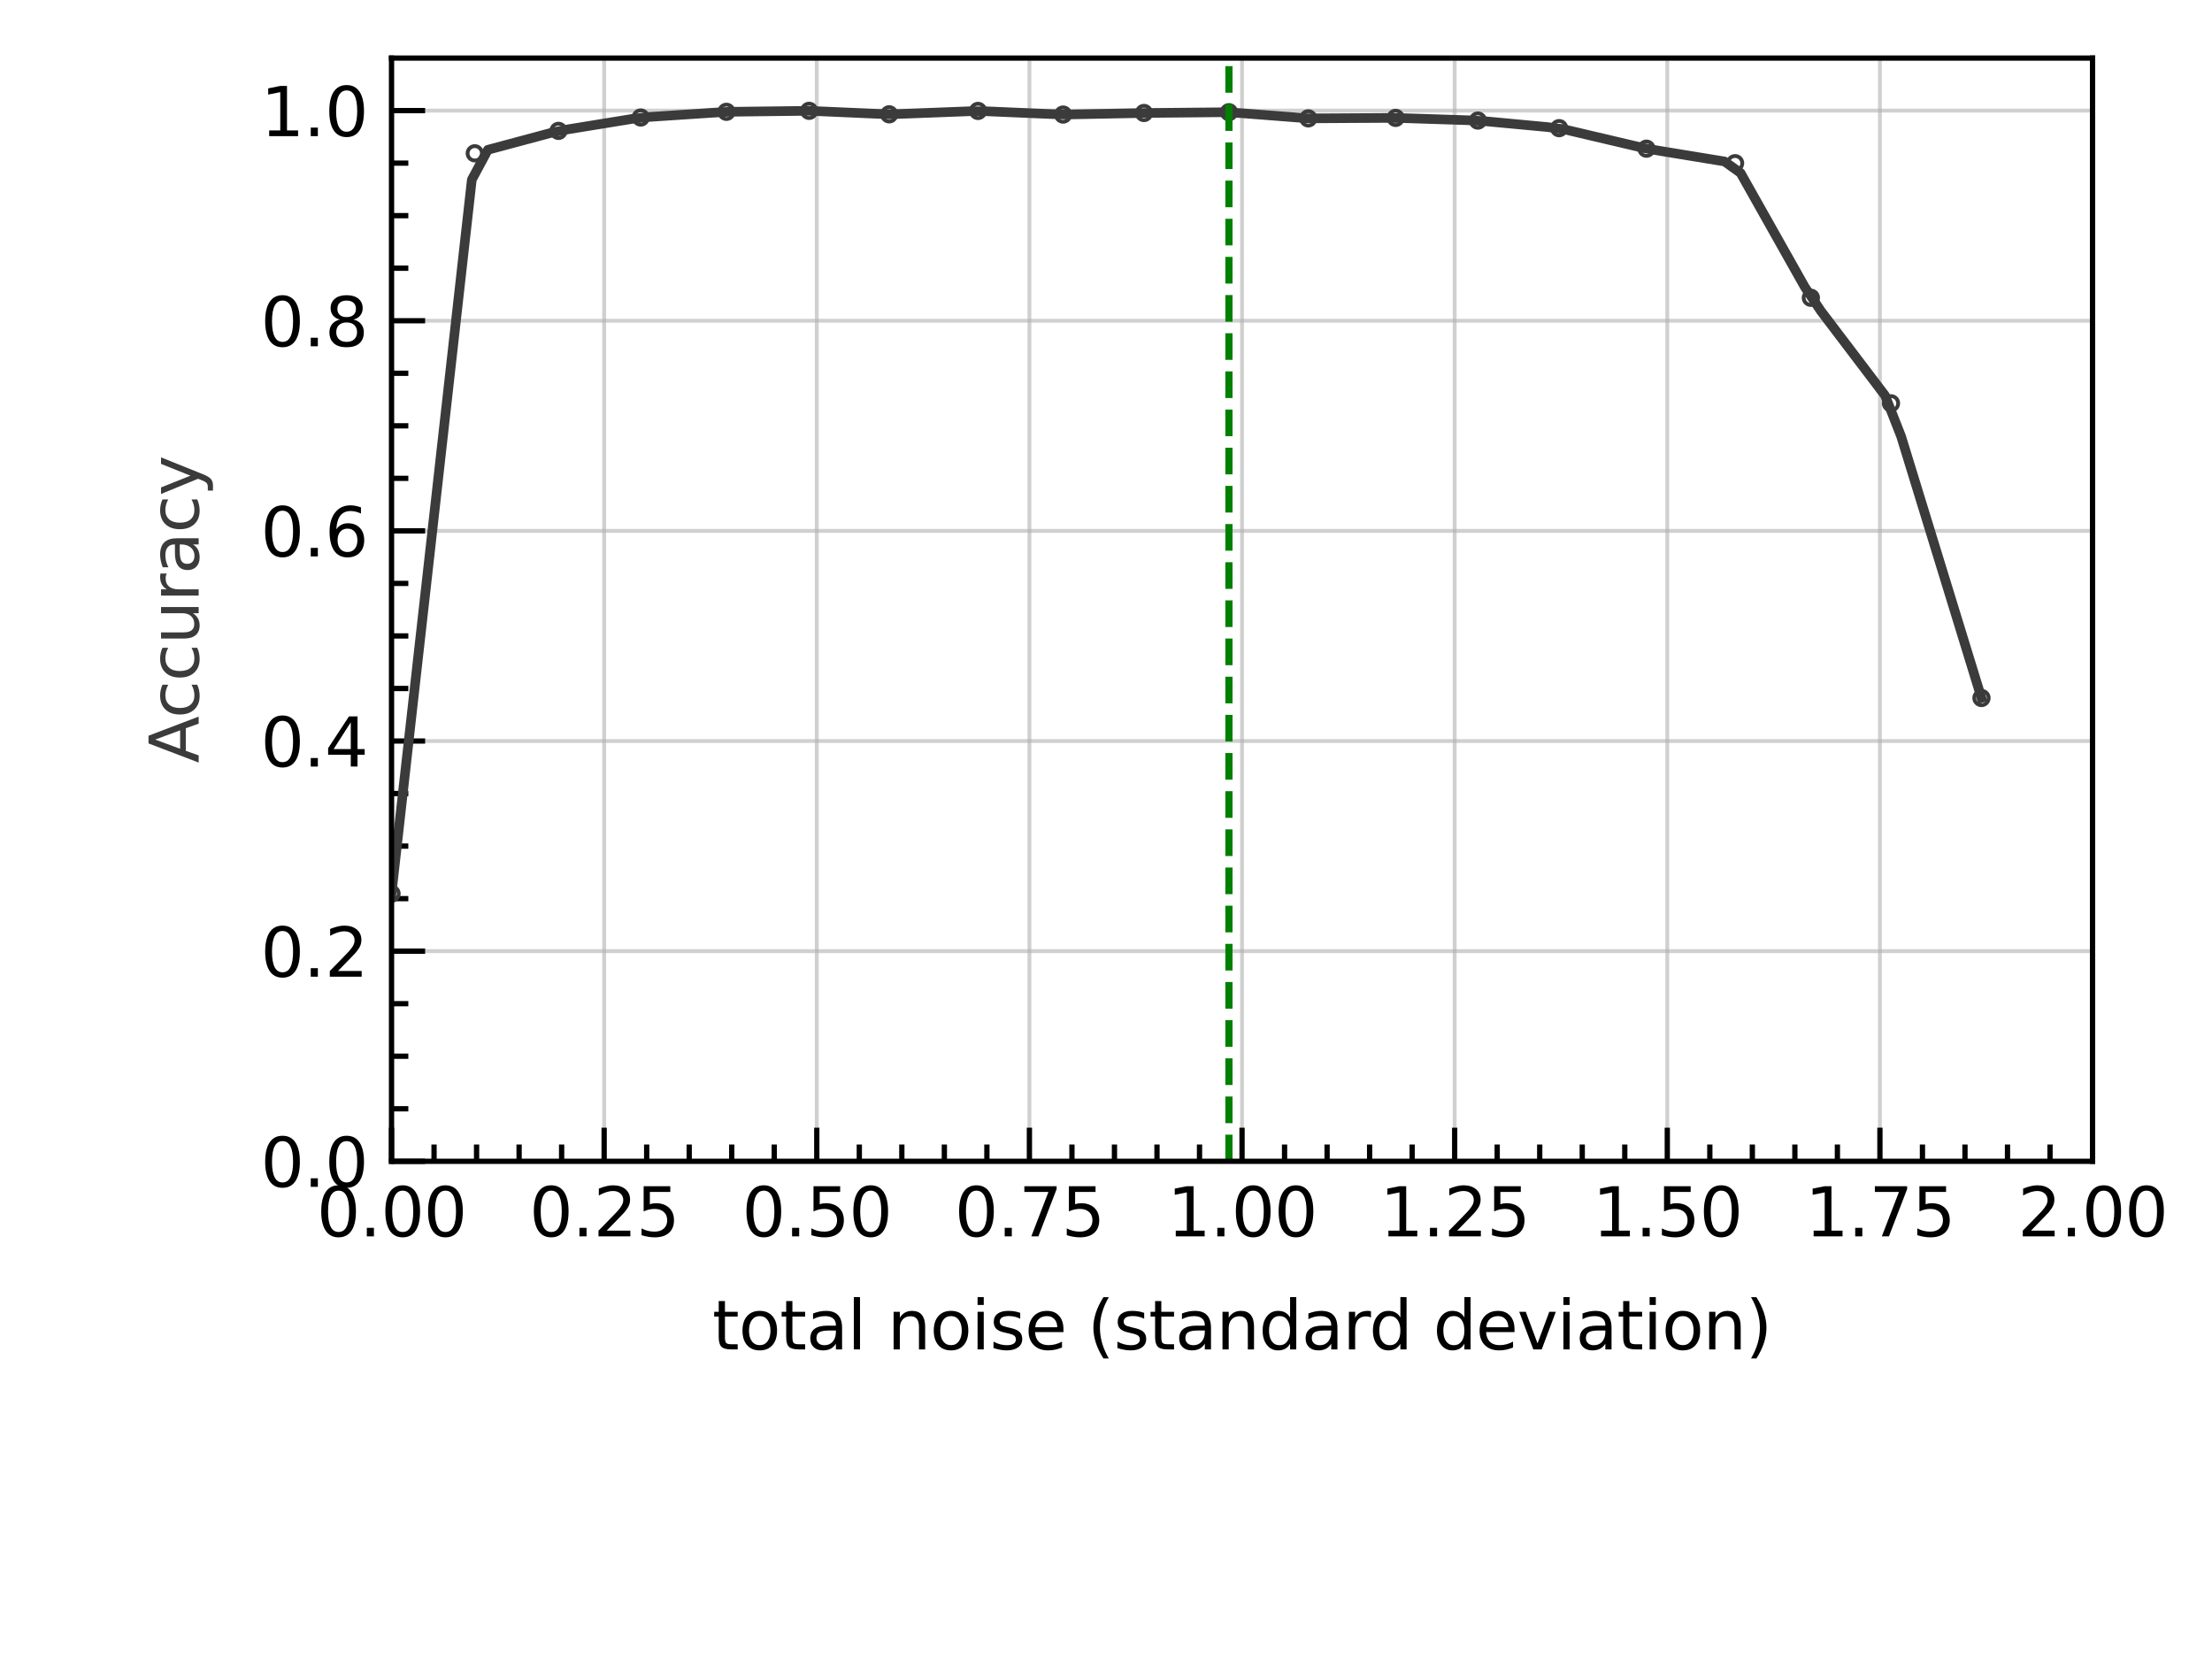 <?xml version="1.0" encoding="utf-8" standalone="no"?>
<!DOCTYPE svg PUBLIC "-//W3C//DTD SVG 1.1//EN"
  "http://www.w3.org/Graphics/SVG/1.1/DTD/svg11.dtd">
<svg xmlns:xlink="http://www.w3.org/1999/xlink" width="460.8pt" height="345.6pt" viewBox="0 0 460.8 345.6" xmlns="http://www.w3.org/2000/svg" version="1.1">
 <defs>
  <style type="text/css">*{stroke-linejoin: round; stroke-linecap: butt}</style>
 </defs>
 <g id="figure_1">
  <g id="patch_1">
   <path d="M 0 345.6 
L 460.8 345.6 
L 460.8 0 
L 0 0 
z
" style="fill: #ffffff"/>
  </g>
  <g id="axes_1">
   <g id="patch_2">
    <path d="M 81.562 241.92 
L 435.917 241.92 
L 435.917 12.096 
L 81.562 12.096 
z
" style="fill: #ffffff"/>
   </g>
   <g id="matplotlib.axis_1">
    <g id="xtick_1">
     <g id="line2d_1">
      <path d="M 81.562 241.92 
L 81.562 12.096 
" clip-path="url(#pe99dd2d9eb)" style="fill: none; stroke: #b0b0b0; stroke-opacity: 0.6; stroke-width: 0.8; stroke-linecap: square"/>
     </g>
     <g id="line2d_2">
      <defs>
       <path id="ma9cc60dbcf" d="M 0 0 
L 0 -7 
" style="stroke: #000000; stroke-width: 1.1"/>
      </defs>
      <g>
       <use xlink:href="#ma9cc60dbcf" x="81.562" y="241.92" style="fill-opacity: 0; stroke: #000000; stroke-width: 1.1"/>
      </g>
     </g>
     <g id="text_1">
      <!-- 0.00 -->
      <g transform="translate(65.976 257.558) scale(0.14 -0.14)">
       <defs>
        <path id="DejaVuSans-30" d="M 2034 4250 
Q 1547 4250 1301 3770 
Q 1056 3291 1056 2328 
Q 1056 1369 1301 889 
Q 1547 409 2034 409 
Q 2525 409 2770 889 
Q 3016 1369 3016 2328 
Q 3016 3291 2770 3770 
Q 2525 4250 2034 4250 
z
M 2034 4750 
Q 2819 4750 3233 4129 
Q 3647 3509 3647 2328 
Q 3647 1150 3233 529 
Q 2819 -91 2034 -91 
Q 1250 -91 836 529 
Q 422 1150 422 2328 
Q 422 3509 836 4129 
Q 1250 4750 2034 4750 
z
" transform="scale(0.016)"/>
        <path id="DejaVuSans-2e" d="M 684 794 
L 1344 794 
L 1344 0 
L 684 0 
L 684 794 
z
" transform="scale(0.016)"/>
       </defs>
       <use xlink:href="#DejaVuSans-30"/>
       <use xlink:href="#DejaVuSans-2e" x="63.623"/>
       <use xlink:href="#DejaVuSans-30" x="95.41"/>
       <use xlink:href="#DejaVuSans-30" x="159.033"/>
      </g>
     </g>
    </g>
    <g id="xtick_2">
     <g id="line2d_3">
      <path d="M 125.856 241.92 
L 125.856 12.096 
" clip-path="url(#pe99dd2d9eb)" style="fill: none; stroke: #b0b0b0; stroke-opacity: 0.6; stroke-width: 0.8; stroke-linecap: square"/>
     </g>
     <g id="line2d_4">
      <g>
       <use xlink:href="#ma9cc60dbcf" x="125.856" y="241.92" style="fill-opacity: 0; stroke: #000000; stroke-width: 1.1"/>
      </g>
     </g>
     <g id="text_2">
      <!-- 0.25 -->
      <g transform="translate(110.27 257.558) scale(0.14 -0.14)">
       <defs>
        <path id="DejaVuSans-32" d="M 1228 531 
L 3431 531 
L 3431 0 
L 469 0 
L 469 531 
Q 828 903 1448 1529 
Q 2069 2156 2228 2338 
Q 2531 2678 2651 2914 
Q 2772 3150 2772 3378 
Q 2772 3750 2511 3984 
Q 2250 4219 1831 4219 
Q 1534 4219 1204 4116 
Q 875 4013 500 3803 
L 500 4441 
Q 881 4594 1212 4672 
Q 1544 4750 1819 4750 
Q 2544 4750 2975 4387 
Q 3406 4025 3406 3419 
Q 3406 3131 3298 2873 
Q 3191 2616 2906 2266 
Q 2828 2175 2409 1742 
Q 1991 1309 1228 531 
z
" transform="scale(0.016)"/>
        <path id="DejaVuSans-35" d="M 691 4666 
L 3169 4666 
L 3169 4134 
L 1269 4134 
L 1269 2991 
Q 1406 3038 1543 3061 
Q 1681 3084 1819 3084 
Q 2600 3084 3056 2656 
Q 3513 2228 3513 1497 
Q 3513 744 3044 326 
Q 2575 -91 1722 -91 
Q 1428 -91 1123 -41 
Q 819 9 494 109 
L 494 744 
Q 775 591 1075 516 
Q 1375 441 1709 441 
Q 2250 441 2565 725 
Q 2881 1009 2881 1497 
Q 2881 1984 2565 2268 
Q 2250 2553 1709 2553 
Q 1456 2553 1204 2497 
Q 953 2441 691 2322 
L 691 4666 
z
" transform="scale(0.016)"/>
       </defs>
       <use xlink:href="#DejaVuSans-30"/>
       <use xlink:href="#DejaVuSans-2e" x="63.623"/>
       <use xlink:href="#DejaVuSans-32" x="95.41"/>
       <use xlink:href="#DejaVuSans-35" x="159.033"/>
      </g>
     </g>
    </g>
    <g id="xtick_3">
     <g id="line2d_5">
      <path d="M 170.15 241.92 
L 170.15 12.096 
" clip-path="url(#pe99dd2d9eb)" style="fill: none; stroke: #b0b0b0; stroke-opacity: 0.6; stroke-width: 0.8; stroke-linecap: square"/>
     </g>
     <g id="line2d_6">
      <g>
       <use xlink:href="#ma9cc60dbcf" x="170.15" y="241.92" style="fill-opacity: 0; stroke: #000000; stroke-width: 1.1"/>
      </g>
     </g>
     <g id="text_3">
      <!-- 0.50 -->
      <g transform="translate(154.564 257.558) scale(0.14 -0.14)">
       <use xlink:href="#DejaVuSans-30"/>
       <use xlink:href="#DejaVuSans-2e" x="63.623"/>
       <use xlink:href="#DejaVuSans-35" x="95.41"/>
       <use xlink:href="#DejaVuSans-30" x="159.033"/>
      </g>
     </g>
    </g>
    <g id="xtick_4">
     <g id="line2d_7">
      <path d="M 214.445 241.92 
L 214.445 12.096 
" clip-path="url(#pe99dd2d9eb)" style="fill: none; stroke: #b0b0b0; stroke-opacity: 0.6; stroke-width: 0.8; stroke-linecap: square"/>
     </g>
     <g id="line2d_8">
      <g>
       <use xlink:href="#ma9cc60dbcf" x="214.445" y="241.92" style="fill-opacity: 0; stroke: #000000; stroke-width: 1.1"/>
      </g>
     </g>
     <g id="text_4">
      <!-- 0.75 -->
      <g transform="translate(198.859 257.558) scale(0.14 -0.14)">
       <defs>
        <path id="DejaVuSans-37" d="M 525 4666 
L 3525 4666 
L 3525 4397 
L 1831 0 
L 1172 0 
L 2766 4134 
L 525 4134 
L 525 4666 
z
" transform="scale(0.016)"/>
       </defs>
       <use xlink:href="#DejaVuSans-30"/>
       <use xlink:href="#DejaVuSans-2e" x="63.623"/>
       <use xlink:href="#DejaVuSans-37" x="95.41"/>
       <use xlink:href="#DejaVuSans-35" x="159.033"/>
      </g>
     </g>
    </g>
    <g id="xtick_5">
     <g id="line2d_9">
      <path d="M 258.739 241.92 
L 258.739 12.096 
" clip-path="url(#pe99dd2d9eb)" style="fill: none; stroke: #b0b0b0; stroke-opacity: 0.6; stroke-width: 0.8; stroke-linecap: square"/>
     </g>
     <g id="line2d_10">
      <g>
       <use xlink:href="#ma9cc60dbcf" x="258.739" y="241.92" style="fill-opacity: 0; stroke: #000000; stroke-width: 1.1"/>
      </g>
     </g>
     <g id="text_5">
      <!-- 1.00 -->
      <g transform="translate(243.153 257.558) scale(0.14 -0.14)">
       <defs>
        <path id="DejaVuSans-31" d="M 794 531 
L 1825 531 
L 1825 4091 
L 703 3866 
L 703 4441 
L 1819 4666 
L 2450 4666 
L 2450 531 
L 3481 531 
L 3481 0 
L 794 0 
L 794 531 
z
" transform="scale(0.016)"/>
       </defs>
       <use xlink:href="#DejaVuSans-31"/>
       <use xlink:href="#DejaVuSans-2e" x="63.623"/>
       <use xlink:href="#DejaVuSans-30" x="95.41"/>
       <use xlink:href="#DejaVuSans-30" x="159.033"/>
      </g>
     </g>
    </g>
    <g id="xtick_6">
     <g id="line2d_11">
      <path d="M 303.034 241.92 
L 303.034 12.096 
" clip-path="url(#pe99dd2d9eb)" style="fill: none; stroke: #b0b0b0; stroke-opacity: 0.6; stroke-width: 0.8; stroke-linecap: square"/>
     </g>
     <g id="line2d_12">
      <g>
       <use xlink:href="#ma9cc60dbcf" x="303.034" y="241.92" style="fill-opacity: 0; stroke: #000000; stroke-width: 1.1"/>
      </g>
     </g>
     <g id="text_6">
      <!-- 1.25 -->
      <g transform="translate(287.448 257.558) scale(0.14 -0.14)">
       <use xlink:href="#DejaVuSans-31"/>
       <use xlink:href="#DejaVuSans-2e" x="63.623"/>
       <use xlink:href="#DejaVuSans-32" x="95.41"/>
       <use xlink:href="#DejaVuSans-35" x="159.033"/>
      </g>
     </g>
    </g>
    <g id="xtick_7">
     <g id="line2d_13">
      <path d="M 347.328 241.92 
L 347.328 12.096 
" clip-path="url(#pe99dd2d9eb)" style="fill: none; stroke: #b0b0b0; stroke-opacity: 0.6; stroke-width: 0.8; stroke-linecap: square"/>
     </g>
     <g id="line2d_14">
      <g>
       <use xlink:href="#ma9cc60dbcf" x="347.328" y="241.92" style="fill-opacity: 0; stroke: #000000; stroke-width: 1.1"/>
      </g>
     </g>
     <g id="text_7">
      <!-- 1.50 -->
      <g transform="translate(331.742 257.558) scale(0.14 -0.14)">
       <use xlink:href="#DejaVuSans-31"/>
       <use xlink:href="#DejaVuSans-2e" x="63.623"/>
       <use xlink:href="#DejaVuSans-35" x="95.41"/>
       <use xlink:href="#DejaVuSans-30" x="159.033"/>
      </g>
     </g>
    </g>
    <g id="xtick_8">
     <g id="line2d_15">
      <path d="M 391.622 241.92 
L 391.622 12.096 
" clip-path="url(#pe99dd2d9eb)" style="fill: none; stroke: #b0b0b0; stroke-opacity: 0.6; stroke-width: 0.8; stroke-linecap: square"/>
     </g>
     <g id="line2d_16">
      <g>
       <use xlink:href="#ma9cc60dbcf" x="391.622" y="241.92" style="fill-opacity: 0; stroke: #000000; stroke-width: 1.1"/>
      </g>
     </g>
     <g id="text_8">
      <!-- 1.75 -->
      <g transform="translate(376.036 257.558) scale(0.14 -0.14)">
       <use xlink:href="#DejaVuSans-31"/>
       <use xlink:href="#DejaVuSans-2e" x="63.623"/>
       <use xlink:href="#DejaVuSans-37" x="95.41"/>
       <use xlink:href="#DejaVuSans-35" x="159.033"/>
      </g>
     </g>
    </g>
    <g id="xtick_9">
     <g id="line2d_17">
      <path d="M 435.917 241.92 
L 435.917 12.096 
" clip-path="url(#pe99dd2d9eb)" style="fill: none; stroke: #b0b0b0; stroke-opacity: 0.6; stroke-width: 0.8; stroke-linecap: square"/>
     </g>
     <g id="line2d_18">
      <g>
       <use xlink:href="#ma9cc60dbcf" x="435.917" y="241.92" style="fill-opacity: 0; stroke: #000000; stroke-width: 1.1"/>
      </g>
     </g>
     <g id="text_9">
      <!-- 2.00 -->
      <g transform="translate(420.331 257.558) scale(0.14 -0.14)">
       <use xlink:href="#DejaVuSans-32"/>
       <use xlink:href="#DejaVuSans-2e" x="63.623"/>
       <use xlink:href="#DejaVuSans-30" x="95.41"/>
       <use xlink:href="#DejaVuSans-30" x="159.033"/>
      </g>
     </g>
    </g>
    <g id="xtick_10">
     <g id="line2d_19">
      <defs>
       <path id="m0f834d5000" d="M 0 0 
L 0 -3.5 
" style="stroke: #000000; stroke-width: 1.1"/>
      </defs>
      <g>
       <use xlink:href="#m0f834d5000" x="90.42" y="241.92" style="fill-opacity: 0; stroke: #000000; stroke-width: 1.1"/>
      </g>
     </g>
    </g>
    <g id="xtick_11">
     <g id="line2d_20">
      <g>
       <use xlink:href="#m0f834d5000" x="99.279" y="241.92" style="fill-opacity: 0; stroke: #000000; stroke-width: 1.1"/>
      </g>
     </g>
    </g>
    <g id="xtick_12">
     <g id="line2d_21">
      <g>
       <use xlink:href="#m0f834d5000" x="108.138" y="241.92" style="fill-opacity: 0; stroke: #000000; stroke-width: 1.1"/>
      </g>
     </g>
    </g>
    <g id="xtick_13">
     <g id="line2d_22">
      <g>
       <use xlink:href="#m0f834d5000" x="116.997" y="241.92" style="fill-opacity: 0; stroke: #000000; stroke-width: 1.1"/>
      </g>
     </g>
    </g>
    <g id="xtick_14">
     <g id="line2d_23">
      <g>
       <use xlink:href="#m0f834d5000" x="134.715" y="241.92" style="fill-opacity: 0; stroke: #000000; stroke-width: 1.1"/>
      </g>
     </g>
    </g>
    <g id="xtick_15">
     <g id="line2d_24">
      <g>
       <use xlink:href="#m0f834d5000" x="143.574" y="241.92" style="fill-opacity: 0; stroke: #000000; stroke-width: 1.1"/>
      </g>
     </g>
    </g>
    <g id="xtick_16">
     <g id="line2d_25">
      <g>
       <use xlink:href="#m0f834d5000" x="152.433" y="241.92" style="fill-opacity: 0; stroke: #000000; stroke-width: 1.1"/>
      </g>
     </g>
    </g>
    <g id="xtick_17">
     <g id="line2d_26">
      <g>
       <use xlink:href="#m0f834d5000" x="161.292" y="241.92" style="fill-opacity: 0; stroke: #000000; stroke-width: 1.1"/>
      </g>
     </g>
    </g>
    <g id="xtick_18">
     <g id="line2d_27">
      <g>
       <use xlink:href="#m0f834d5000" x="179.009" y="241.92" style="fill-opacity: 0; stroke: #000000; stroke-width: 1.1"/>
      </g>
     </g>
    </g>
    <g id="xtick_19">
     <g id="line2d_28">
      <g>
       <use xlink:href="#m0f834d5000" x="187.868" y="241.92" style="fill-opacity: 0; stroke: #000000; stroke-width: 1.1"/>
      </g>
     </g>
    </g>
    <g id="xtick_20">
     <g id="line2d_29">
      <g>
       <use xlink:href="#m0f834d5000" x="196.727" y="241.92" style="fill-opacity: 0; stroke: #000000; stroke-width: 1.1"/>
      </g>
     </g>
    </g>
    <g id="xtick_21">
     <g id="line2d_30">
      <g>
       <use xlink:href="#m0f834d5000" x="205.586" y="241.92" style="fill-opacity: 0; stroke: #000000; stroke-width: 1.1"/>
      </g>
     </g>
    </g>
    <g id="xtick_22">
     <g id="line2d_31">
      <g>
       <use xlink:href="#m0f834d5000" x="223.304" y="241.92" style="fill-opacity: 0; stroke: #000000; stroke-width: 1.1"/>
      </g>
     </g>
    </g>
    <g id="xtick_23">
     <g id="line2d_32">
      <g>
       <use xlink:href="#m0f834d5000" x="232.163" y="241.92" style="fill-opacity: 0; stroke: #000000; stroke-width: 1.1"/>
      </g>
     </g>
    </g>
    <g id="xtick_24">
     <g id="line2d_33">
      <g>
       <use xlink:href="#m0f834d5000" x="241.021" y="241.92" style="fill-opacity: 0; stroke: #000000; stroke-width: 1.1"/>
      </g>
     </g>
    </g>
    <g id="xtick_25">
     <g id="line2d_34">
      <g>
       <use xlink:href="#m0f834d5000" x="249.88" y="241.92" style="fill-opacity: 0; stroke: #000000; stroke-width: 1.1"/>
      </g>
     </g>
    </g>
    <g id="xtick_26">
     <g id="line2d_35">
      <g>
       <use xlink:href="#m0f834d5000" x="267.598" y="241.92" style="fill-opacity: 0; stroke: #000000; stroke-width: 1.1"/>
      </g>
     </g>
    </g>
    <g id="xtick_27">
     <g id="line2d_36">
      <g>
       <use xlink:href="#m0f834d5000" x="276.457" y="241.92" style="fill-opacity: 0; stroke: #000000; stroke-width: 1.1"/>
      </g>
     </g>
    </g>
    <g id="xtick_28">
     <g id="line2d_37">
      <g>
       <use xlink:href="#m0f834d5000" x="285.316" y="241.92" style="fill-opacity: 0; stroke: #000000; stroke-width: 1.1"/>
      </g>
     </g>
    </g>
    <g id="xtick_29">
     <g id="line2d_38">
      <g>
       <use xlink:href="#m0f834d5000" x="294.175" y="241.92" style="fill-opacity: 0; stroke: #000000; stroke-width: 1.1"/>
      </g>
     </g>
    </g>
    <g id="xtick_30">
     <g id="line2d_39">
      <g>
       <use xlink:href="#m0f834d5000" x="311.892" y="241.92" style="fill-opacity: 0; stroke: #000000; stroke-width: 1.1"/>
      </g>
     </g>
    </g>
    <g id="xtick_31">
     <g id="line2d_40">
      <g>
       <use xlink:href="#m0f834d5000" x="320.751" y="241.92" style="fill-opacity: 0; stroke: #000000; stroke-width: 1.1"/>
      </g>
     </g>
    </g>
    <g id="xtick_32">
     <g id="line2d_41">
      <g>
       <use xlink:href="#m0f834d5000" x="329.61" y="241.92" style="fill-opacity: 0; stroke: #000000; stroke-width: 1.1"/>
      </g>
     </g>
    </g>
    <g id="xtick_33">
     <g id="line2d_42">
      <g>
       <use xlink:href="#m0f834d5000" x="338.469" y="241.92" style="fill-opacity: 0; stroke: #000000; stroke-width: 1.1"/>
      </g>
     </g>
    </g>
    <g id="xtick_34">
     <g id="line2d_43">
      <g>
       <use xlink:href="#m0f834d5000" x="356.187" y="241.92" style="fill-opacity: 0; stroke: #000000; stroke-width: 1.1"/>
      </g>
     </g>
    </g>
    <g id="xtick_35">
     <g id="line2d_44">
      <g>
       <use xlink:href="#m0f834d5000" x="365.046" y="241.92" style="fill-opacity: 0; stroke: #000000; stroke-width: 1.1"/>
      </g>
     </g>
    </g>
    <g id="xtick_36">
     <g id="line2d_45">
      <g>
       <use xlink:href="#m0f834d5000" x="373.905" y="241.92" style="fill-opacity: 0; stroke: #000000; stroke-width: 1.1"/>
      </g>
     </g>
    </g>
    <g id="xtick_37">
     <g id="line2d_46">
      <g>
       <use xlink:href="#m0f834d5000" x="382.764" y="241.92" style="fill-opacity: 0; stroke: #000000; stroke-width: 1.1"/>
      </g>
     </g>
    </g>
    <g id="xtick_38">
     <g id="line2d_47">
      <g>
       <use xlink:href="#m0f834d5000" x="400.481" y="241.92" style="fill-opacity: 0; stroke: #000000; stroke-width: 1.1"/>
      </g>
     </g>
    </g>
    <g id="xtick_39">
     <g id="line2d_48">
      <g>
       <use xlink:href="#m0f834d5000" x="409.34" y="241.92" style="fill-opacity: 0; stroke: #000000; stroke-width: 1.1"/>
      </g>
     </g>
    </g>
    <g id="xtick_40">
     <g id="line2d_49">
      <g>
       <use xlink:href="#m0f834d5000" x="418.199" y="241.92" style="fill-opacity: 0; stroke: #000000; stroke-width: 1.1"/>
      </g>
     </g>
    </g>
    <g id="xtick_41">
     <g id="line2d_50">
      <g>
       <use xlink:href="#m0f834d5000" x="427.058" y="241.92" style="fill-opacity: 0; stroke: #000000; stroke-width: 1.1"/>
      </g>
     </g>
    </g>
    <g id="text_10">
     <!-- total noise (standard deviation) -->
     <g transform="translate(148.393 281.107) scale(0.14 -0.14)">
      <defs>
       <path id="DejaVuSans-74" d="M 1172 4494 
L 1172 3500 
L 2356 3500 
L 2356 3053 
L 1172 3053 
L 1172 1153 
Q 1172 725 1289 603 
Q 1406 481 1766 481 
L 2356 481 
L 2356 0 
L 1766 0 
Q 1100 0 847 248 
Q 594 497 594 1153 
L 594 3053 
L 172 3053 
L 172 3500 
L 594 3500 
L 594 4494 
L 1172 4494 
z
" transform="scale(0.016)"/>
       <path id="DejaVuSans-6f" d="M 1959 3097 
Q 1497 3097 1228 2736 
Q 959 2375 959 1747 
Q 959 1119 1226 758 
Q 1494 397 1959 397 
Q 2419 397 2687 759 
Q 2956 1122 2956 1747 
Q 2956 2369 2687 2733 
Q 2419 3097 1959 3097 
z
M 1959 3584 
Q 2709 3584 3137 3096 
Q 3566 2609 3566 1747 
Q 3566 888 3137 398 
Q 2709 -91 1959 -91 
Q 1206 -91 779 398 
Q 353 888 353 1747 
Q 353 2609 779 3096 
Q 1206 3584 1959 3584 
z
" transform="scale(0.016)"/>
       <path id="DejaVuSans-61" d="M 2194 1759 
Q 1497 1759 1228 1600 
Q 959 1441 959 1056 
Q 959 750 1161 570 
Q 1363 391 1709 391 
Q 2188 391 2477 730 
Q 2766 1069 2766 1631 
L 2766 1759 
L 2194 1759 
z
M 3341 1997 
L 3341 0 
L 2766 0 
L 2766 531 
Q 2569 213 2275 61 
Q 1981 -91 1556 -91 
Q 1019 -91 701 211 
Q 384 513 384 1019 
Q 384 1609 779 1909 
Q 1175 2209 1959 2209 
L 2766 2209 
L 2766 2266 
Q 2766 2663 2505 2880 
Q 2244 3097 1772 3097 
Q 1472 3097 1187 3025 
Q 903 2953 641 2809 
L 641 3341 
Q 956 3463 1253 3523 
Q 1550 3584 1831 3584 
Q 2591 3584 2966 3190 
Q 3341 2797 3341 1997 
z
" transform="scale(0.016)"/>
       <path id="DejaVuSans-6c" d="M 603 4863 
L 1178 4863 
L 1178 0 
L 603 0 
L 603 4863 
z
" transform="scale(0.016)"/>
       <path id="DejaVuSans-20" transform="scale(0.016)"/>
       <path id="DejaVuSans-6e" d="M 3513 2113 
L 3513 0 
L 2938 0 
L 2938 2094 
Q 2938 2591 2744 2837 
Q 2550 3084 2163 3084 
Q 1697 3084 1428 2787 
Q 1159 2491 1159 1978 
L 1159 0 
L 581 0 
L 581 3500 
L 1159 3500 
L 1159 2956 
Q 1366 3272 1645 3428 
Q 1925 3584 2291 3584 
Q 2894 3584 3203 3211 
Q 3513 2838 3513 2113 
z
" transform="scale(0.016)"/>
       <path id="DejaVuSans-69" d="M 603 3500 
L 1178 3500 
L 1178 0 
L 603 0 
L 603 3500 
z
M 603 4863 
L 1178 4863 
L 1178 4134 
L 603 4134 
L 603 4863 
z
" transform="scale(0.016)"/>
       <path id="DejaVuSans-73" d="M 2834 3397 
L 2834 2853 
Q 2591 2978 2328 3040 
Q 2066 3103 1784 3103 
Q 1356 3103 1142 2972 
Q 928 2841 928 2578 
Q 928 2378 1081 2264 
Q 1234 2150 1697 2047 
L 1894 2003 
Q 2506 1872 2764 1633 
Q 3022 1394 3022 966 
Q 3022 478 2636 193 
Q 2250 -91 1575 -91 
Q 1294 -91 989 -36 
Q 684 19 347 128 
L 347 722 
Q 666 556 975 473 
Q 1284 391 1588 391 
Q 1994 391 2212 530 
Q 2431 669 2431 922 
Q 2431 1156 2273 1281 
Q 2116 1406 1581 1522 
L 1381 1569 
Q 847 1681 609 1914 
Q 372 2147 372 2553 
Q 372 3047 722 3315 
Q 1072 3584 1716 3584 
Q 2034 3584 2315 3537 
Q 2597 3491 2834 3397 
z
" transform="scale(0.016)"/>
       <path id="DejaVuSans-65" d="M 3597 1894 
L 3597 1613 
L 953 1613 
Q 991 1019 1311 708 
Q 1631 397 2203 397 
Q 2534 397 2845 478 
Q 3156 559 3463 722 
L 3463 178 
Q 3153 47 2828 -22 
Q 2503 -91 2169 -91 
Q 1331 -91 842 396 
Q 353 884 353 1716 
Q 353 2575 817 3079 
Q 1281 3584 2069 3584 
Q 2775 3584 3186 3129 
Q 3597 2675 3597 1894 
z
M 3022 2063 
Q 3016 2534 2758 2815 
Q 2500 3097 2075 3097 
Q 1594 3097 1305 2825 
Q 1016 2553 972 2059 
L 3022 2063 
z
" transform="scale(0.016)"/>
       <path id="DejaVuSans-28" d="M 1984 4856 
Q 1566 4138 1362 3434 
Q 1159 2731 1159 2009 
Q 1159 1288 1364 580 
Q 1569 -128 1984 -844 
L 1484 -844 
Q 1016 -109 783 600 
Q 550 1309 550 2009 
Q 550 2706 781 3412 
Q 1013 4119 1484 4856 
L 1984 4856 
z
" transform="scale(0.016)"/>
       <path id="DejaVuSans-64" d="M 2906 2969 
L 2906 4863 
L 3481 4863 
L 3481 0 
L 2906 0 
L 2906 525 
Q 2725 213 2448 61 
Q 2172 -91 1784 -91 
Q 1150 -91 751 415 
Q 353 922 353 1747 
Q 353 2572 751 3078 
Q 1150 3584 1784 3584 
Q 2172 3584 2448 3432 
Q 2725 3281 2906 2969 
z
M 947 1747 
Q 947 1113 1208 752 
Q 1469 391 1925 391 
Q 2381 391 2643 752 
Q 2906 1113 2906 1747 
Q 2906 2381 2643 2742 
Q 2381 3103 1925 3103 
Q 1469 3103 1208 2742 
Q 947 2381 947 1747 
z
" transform="scale(0.016)"/>
       <path id="DejaVuSans-72" d="M 2631 2963 
Q 2534 3019 2420 3045 
Q 2306 3072 2169 3072 
Q 1681 3072 1420 2755 
Q 1159 2438 1159 1844 
L 1159 0 
L 581 0 
L 581 3500 
L 1159 3500 
L 1159 2956 
Q 1341 3275 1631 3429 
Q 1922 3584 2338 3584 
Q 2397 3584 2469 3576 
Q 2541 3569 2628 3553 
L 2631 2963 
z
" transform="scale(0.016)"/>
       <path id="DejaVuSans-76" d="M 191 3500 
L 800 3500 
L 1894 563 
L 2988 3500 
L 3597 3500 
L 2284 0 
L 1503 0 
L 191 3500 
z
" transform="scale(0.016)"/>
       <path id="DejaVuSans-29" d="M 513 4856 
L 1013 4856 
Q 1481 4119 1714 3412 
Q 1947 2706 1947 2009 
Q 1947 1309 1714 600 
Q 1481 -109 1013 -844 
L 513 -844 
Q 928 -128 1133 580 
Q 1338 1288 1338 2009 
Q 1338 2731 1133 3434 
Q 928 4138 513 4856 
z
" transform="scale(0.016)"/>
      </defs>
      <use xlink:href="#DejaVuSans-74"/>
      <use xlink:href="#DejaVuSans-6f" x="39.209"/>
      <use xlink:href="#DejaVuSans-74" x="100.391"/>
      <use xlink:href="#DejaVuSans-61" x="139.6"/>
      <use xlink:href="#DejaVuSans-6c" x="200.879"/>
      <use xlink:href="#DejaVuSans-20" x="228.662"/>
      <use xlink:href="#DejaVuSans-6e" x="260.449"/>
      <use xlink:href="#DejaVuSans-6f" x="323.828"/>
      <use xlink:href="#DejaVuSans-69" x="385.01"/>
      <use xlink:href="#DejaVuSans-73" x="412.793"/>
      <use xlink:href="#DejaVuSans-65" x="464.893"/>
      <use xlink:href="#DejaVuSans-20" x="526.416"/>
      <use xlink:href="#DejaVuSans-28" x="558.203"/>
      <use xlink:href="#DejaVuSans-73" x="597.217"/>
      <use xlink:href="#DejaVuSans-74" x="649.316"/>
      <use xlink:href="#DejaVuSans-61" x="688.525"/>
      <use xlink:href="#DejaVuSans-6e" x="749.805"/>
      <use xlink:href="#DejaVuSans-64" x="813.184"/>
      <use xlink:href="#DejaVuSans-61" x="876.66"/>
      <use xlink:href="#DejaVuSans-72" x="937.939"/>
      <use xlink:href="#DejaVuSans-64" x="977.303"/>
      <use xlink:href="#DejaVuSans-20" x="1040.779"/>
      <use xlink:href="#DejaVuSans-64" x="1072.566"/>
      <use xlink:href="#DejaVuSans-65" x="1136.043"/>
      <use xlink:href="#DejaVuSans-76" x="1197.566"/>
      <use xlink:href="#DejaVuSans-69" x="1256.746"/>
      <use xlink:href="#DejaVuSans-61" x="1284.529"/>
      <use xlink:href="#DejaVuSans-74" x="1345.809"/>
      <use xlink:href="#DejaVuSans-69" x="1385.018"/>
      <use xlink:href="#DejaVuSans-6f" x="1412.801"/>
      <use xlink:href="#DejaVuSans-6e" x="1473.982"/>
      <use xlink:href="#DejaVuSans-29" x="1537.361"/>
     </g>
    </g>
   </g>
   <g id="matplotlib.axis_2">
    <g id="ytick_1">
     <g id="line2d_51">
      <path d="M 81.562 241.92 
L 435.917 241.92 
" clip-path="url(#pe99dd2d9eb)" style="fill: none; stroke: #b0b0b0; stroke-opacity: 0.6; stroke-width: 0.8; stroke-linecap: square"/>
     </g>
     <g id="line2d_52">
      <defs>
       <path id="m6e4fe2cfbd" d="M 0 0 
L 7 0 
" style="stroke: #000000; stroke-width: 1.1"/>
      </defs>
      <g>
       <use xlink:href="#m6e4fe2cfbd" x="81.562" y="241.92" style="fill-opacity: 0; stroke: #000000; stroke-width: 1.1"/>
      </g>
     </g>
     <g id="text_11">
      <!-- 0.0 -->
      <g transform="translate(54.297 247.239) scale(0.14 -0.14)">
       <use xlink:href="#DejaVuSans-30"/>
       <use xlink:href="#DejaVuSans-2e" x="63.623"/>
       <use xlink:href="#DejaVuSans-30" x="95.41"/>
      </g>
     </g>
    </g>
    <g id="ytick_2">
     <g id="line2d_53">
      <path d="M 81.562 198.144 
L 435.917 198.144 
" clip-path="url(#pe99dd2d9eb)" style="fill: none; stroke: #b0b0b0; stroke-opacity: 0.6; stroke-width: 0.8; stroke-linecap: square"/>
     </g>
     <g id="line2d_54">
      <g>
       <use xlink:href="#m6e4fe2cfbd" x="81.562" y="198.144" style="fill-opacity: 0; stroke: #000000; stroke-width: 1.1"/>
      </g>
     </g>
     <g id="text_12">
      <!-- 0.2 -->
      <g transform="translate(54.297 203.463) scale(0.14 -0.14)">
       <use xlink:href="#DejaVuSans-30"/>
       <use xlink:href="#DejaVuSans-2e" x="63.623"/>
       <use xlink:href="#DejaVuSans-32" x="95.41"/>
      </g>
     </g>
    </g>
    <g id="ytick_3">
     <g id="line2d_55">
      <path d="M 81.562 154.368 
L 435.917 154.368 
" clip-path="url(#pe99dd2d9eb)" style="fill: none; stroke: #b0b0b0; stroke-opacity: 0.6; stroke-width: 0.8; stroke-linecap: square"/>
     </g>
     <g id="line2d_56">
      <g>
       <use xlink:href="#m6e4fe2cfbd" x="81.562" y="154.368" style="fill-opacity: 0; stroke: #000000; stroke-width: 1.1"/>
      </g>
     </g>
     <g id="text_13">
      <!-- 0.4 -->
      <g transform="translate(54.297 159.687) scale(0.14 -0.14)">
       <defs>
        <path id="DejaVuSans-34" d="M 2419 4116 
L 825 1625 
L 2419 1625 
L 2419 4116 
z
M 2253 4666 
L 3047 4666 
L 3047 1625 
L 3713 1625 
L 3713 1100 
L 3047 1100 
L 3047 0 
L 2419 0 
L 2419 1100 
L 313 1100 
L 313 1709 
L 2253 4666 
z
" transform="scale(0.016)"/>
       </defs>
       <use xlink:href="#DejaVuSans-30"/>
       <use xlink:href="#DejaVuSans-2e" x="63.623"/>
       <use xlink:href="#DejaVuSans-34" x="95.41"/>
      </g>
     </g>
    </g>
    <g id="ytick_4">
     <g id="line2d_57">
      <path d="M 81.562 110.592 
L 435.917 110.592 
" clip-path="url(#pe99dd2d9eb)" style="fill: none; stroke: #b0b0b0; stroke-opacity: 0.6; stroke-width: 0.8; stroke-linecap: square"/>
     </g>
     <g id="line2d_58">
      <g>
       <use xlink:href="#m6e4fe2cfbd" x="81.562" y="110.592" style="fill-opacity: 0; stroke: #000000; stroke-width: 1.1"/>
      </g>
     </g>
     <g id="text_14">
      <!-- 0.6 -->
      <g transform="translate(54.297 115.911) scale(0.14 -0.14)">
       <defs>
        <path id="DejaVuSans-36" d="M 2113 2584 
Q 1688 2584 1439 2293 
Q 1191 2003 1191 1497 
Q 1191 994 1439 701 
Q 1688 409 2113 409 
Q 2538 409 2786 701 
Q 3034 994 3034 1497 
Q 3034 2003 2786 2293 
Q 2538 2584 2113 2584 
z
M 3366 4563 
L 3366 3988 
Q 3128 4100 2886 4159 
Q 2644 4219 2406 4219 
Q 1781 4219 1451 3797 
Q 1122 3375 1075 2522 
Q 1259 2794 1537 2939 
Q 1816 3084 2150 3084 
Q 2853 3084 3261 2657 
Q 3669 2231 3669 1497 
Q 3669 778 3244 343 
Q 2819 -91 2113 -91 
Q 1303 -91 875 529 
Q 447 1150 447 2328 
Q 447 3434 972 4092 
Q 1497 4750 2381 4750 
Q 2619 4750 2861 4703 
Q 3103 4656 3366 4563 
z
" transform="scale(0.016)"/>
       </defs>
       <use xlink:href="#DejaVuSans-30"/>
       <use xlink:href="#DejaVuSans-2e" x="63.623"/>
       <use xlink:href="#DejaVuSans-36" x="95.41"/>
      </g>
     </g>
    </g>
    <g id="ytick_5">
     <g id="line2d_59">
      <path d="M 81.562 66.816 
L 435.917 66.816 
" clip-path="url(#pe99dd2d9eb)" style="fill: none; stroke: #b0b0b0; stroke-opacity: 0.6; stroke-width: 0.8; stroke-linecap: square"/>
     </g>
     <g id="line2d_60">
      <g>
       <use xlink:href="#m6e4fe2cfbd" x="81.562" y="66.816" style="fill-opacity: 0; stroke: #000000; stroke-width: 1.1"/>
      </g>
     </g>
     <g id="text_15">
      <!-- 0.8 -->
      <g transform="translate(54.297 72.135) scale(0.14 -0.14)">
       <defs>
        <path id="DejaVuSans-38" d="M 2034 2216 
Q 1584 2216 1326 1975 
Q 1069 1734 1069 1313 
Q 1069 891 1326 650 
Q 1584 409 2034 409 
Q 2484 409 2743 651 
Q 3003 894 3003 1313 
Q 3003 1734 2745 1975 
Q 2488 2216 2034 2216 
z
M 1403 2484 
Q 997 2584 770 2862 
Q 544 3141 544 3541 
Q 544 4100 942 4425 
Q 1341 4750 2034 4750 
Q 2731 4750 3128 4425 
Q 3525 4100 3525 3541 
Q 3525 3141 3298 2862 
Q 3072 2584 2669 2484 
Q 3125 2378 3379 2068 
Q 3634 1759 3634 1313 
Q 3634 634 3220 271 
Q 2806 -91 2034 -91 
Q 1263 -91 848 271 
Q 434 634 434 1313 
Q 434 1759 690 2068 
Q 947 2378 1403 2484 
z
M 1172 3481 
Q 1172 3119 1398 2916 
Q 1625 2713 2034 2713 
Q 2441 2713 2670 2916 
Q 2900 3119 2900 3481 
Q 2900 3844 2670 4047 
Q 2441 4250 2034 4250 
Q 1625 4250 1398 4047 
Q 1172 3844 1172 3481 
z
" transform="scale(0.016)"/>
       </defs>
       <use xlink:href="#DejaVuSans-30"/>
       <use xlink:href="#DejaVuSans-2e" x="63.623"/>
       <use xlink:href="#DejaVuSans-38" x="95.41"/>
      </g>
     </g>
    </g>
    <g id="ytick_6">
     <g id="line2d_61">
      <path d="M 81.562 23.04 
L 435.917 23.04 
" clip-path="url(#pe99dd2d9eb)" style="fill: none; stroke: #b0b0b0; stroke-opacity: 0.6; stroke-width: 0.8; stroke-linecap: square"/>
     </g>
     <g id="line2d_62">
      <g>
       <use xlink:href="#m6e4fe2cfbd" x="81.562" y="23.04" style="fill-opacity: 0; stroke: #000000; stroke-width: 1.1"/>
      </g>
     </g>
     <g id="text_16">
      <!-- 1.0 -->
      <g transform="translate(54.297 28.359) scale(0.14 -0.14)">
       <use xlink:href="#DejaVuSans-31"/>
       <use xlink:href="#DejaVuSans-2e" x="63.623"/>
       <use xlink:href="#DejaVuSans-30" x="95.41"/>
      </g>
     </g>
    </g>
    <g id="ytick_7">
     <g id="line2d_63">
      <defs>
       <path id="mb4774a8cdd" d="M 0 0 
L 3.5 0 
" style="stroke: #000000; stroke-width: 1.1"/>
      </defs>
      <g>
       <use xlink:href="#mb4774a8cdd" x="81.562" y="230.976" style="fill-opacity: 0; stroke: #000000; stroke-width: 1.1"/>
      </g>
     </g>
    </g>
    <g id="ytick_8">
     <g id="line2d_64">
      <g>
       <use xlink:href="#mb4774a8cdd" x="81.562" y="220.032" style="fill-opacity: 0; stroke: #000000; stroke-width: 1.1"/>
      </g>
     </g>
    </g>
    <g id="ytick_9">
     <g id="line2d_65">
      <g>
       <use xlink:href="#mb4774a8cdd" x="81.562" y="209.088" style="fill-opacity: 0; stroke: #000000; stroke-width: 1.1"/>
      </g>
     </g>
    </g>
    <g id="ytick_10">
     <g id="line2d_66">
      <g>
       <use xlink:href="#mb4774a8cdd" x="81.562" y="187.2" style="fill-opacity: 0; stroke: #000000; stroke-width: 1.1"/>
      </g>
     </g>
    </g>
    <g id="ytick_11">
     <g id="line2d_67">
      <g>
       <use xlink:href="#mb4774a8cdd" x="81.562" y="176.256" style="fill-opacity: 0; stroke: #000000; stroke-width: 1.1"/>
      </g>
     </g>
    </g>
    <g id="ytick_12">
     <g id="line2d_68">
      <g>
       <use xlink:href="#mb4774a8cdd" x="81.562" y="165.312" style="fill-opacity: 0; stroke: #000000; stroke-width: 1.1"/>
      </g>
     </g>
    </g>
    <g id="ytick_13">
     <g id="line2d_69">
      <g>
       <use xlink:href="#mb4774a8cdd" x="81.562" y="143.424" style="fill-opacity: 0; stroke: #000000; stroke-width: 1.1"/>
      </g>
     </g>
    </g>
    <g id="ytick_14">
     <g id="line2d_70">
      <g>
       <use xlink:href="#mb4774a8cdd" x="81.562" y="132.48" style="fill-opacity: 0; stroke: #000000; stroke-width: 1.1"/>
      </g>
     </g>
    </g>
    <g id="ytick_15">
     <g id="line2d_71">
      <g>
       <use xlink:href="#mb4774a8cdd" x="81.562" y="121.536" style="fill-opacity: 0; stroke: #000000; stroke-width: 1.1"/>
      </g>
     </g>
    </g>
    <g id="ytick_16">
     <g id="line2d_72">
      <g>
       <use xlink:href="#mb4774a8cdd" x="81.562" y="99.648" style="fill-opacity: 0; stroke: #000000; stroke-width: 1.1"/>
      </g>
     </g>
    </g>
    <g id="ytick_17">
     <g id="line2d_73">
      <g>
       <use xlink:href="#mb4774a8cdd" x="81.562" y="88.704" style="fill-opacity: 0; stroke: #000000; stroke-width: 1.1"/>
      </g>
     </g>
    </g>
    <g id="ytick_18">
     <g id="line2d_74">
      <g>
       <use xlink:href="#mb4774a8cdd" x="81.562" y="77.76" style="fill-opacity: 0; stroke: #000000; stroke-width: 1.1"/>
      </g>
     </g>
    </g>
    <g id="ytick_19">
     <g id="line2d_75">
      <g>
       <use xlink:href="#mb4774a8cdd" x="81.562" y="55.872" style="fill-opacity: 0; stroke: #000000; stroke-width: 1.1"/>
      </g>
     </g>
    </g>
    <g id="ytick_20">
     <g id="line2d_76">
      <g>
       <use xlink:href="#mb4774a8cdd" x="81.562" y="44.928" style="fill-opacity: 0; stroke: #000000; stroke-width: 1.1"/>
      </g>
     </g>
    </g>
    <g id="ytick_21">
     <g id="line2d_77">
      <g>
       <use xlink:href="#mb4774a8cdd" x="81.562" y="33.984" style="fill-opacity: 0; stroke: #000000; stroke-width: 1.1"/>
      </g>
     </g>
    </g>
    <g id="text_17">
     <!-- Accuracy -->
     <g style="fill: #3b3b3b" transform="translate(41.386 158.967) rotate(-90) scale(0.14 -0.14)">
      <defs>
       <path id="DejaVuSans-41" d="M 2188 4044 
L 1331 1722 
L 3047 1722 
L 2188 4044 
z
M 1831 4666 
L 2547 4666 
L 4325 0 
L 3669 0 
L 3244 1197 
L 1141 1197 
L 716 0 
L 50 0 
L 1831 4666 
z
" transform="scale(0.016)"/>
       <path id="DejaVuSans-63" d="M 3122 3366 
L 3122 2828 
Q 2878 2963 2633 3030 
Q 2388 3097 2138 3097 
Q 1578 3097 1268 2742 
Q 959 2388 959 1747 
Q 959 1106 1268 751 
Q 1578 397 2138 397 
Q 2388 397 2633 464 
Q 2878 531 3122 666 
L 3122 134 
Q 2881 22 2623 -34 
Q 2366 -91 2075 -91 
Q 1284 -91 818 406 
Q 353 903 353 1747 
Q 353 2603 823 3093 
Q 1294 3584 2113 3584 
Q 2378 3584 2631 3529 
Q 2884 3475 3122 3366 
z
" transform="scale(0.016)"/>
       <path id="DejaVuSans-75" d="M 544 1381 
L 544 3500 
L 1119 3500 
L 1119 1403 
Q 1119 906 1312 657 
Q 1506 409 1894 409 
Q 2359 409 2629 706 
Q 2900 1003 2900 1516 
L 2900 3500 
L 3475 3500 
L 3475 0 
L 2900 0 
L 2900 538 
Q 2691 219 2414 64 
Q 2138 -91 1772 -91 
Q 1169 -91 856 284 
Q 544 659 544 1381 
z
M 1991 3584 
L 1991 3584 
z
" transform="scale(0.016)"/>
       <path id="DejaVuSans-79" d="M 2059 -325 
Q 1816 -950 1584 -1140 
Q 1353 -1331 966 -1331 
L 506 -1331 
L 506 -850 
L 844 -850 
Q 1081 -850 1212 -737 
Q 1344 -625 1503 -206 
L 1606 56 
L 191 3500 
L 800 3500 
L 1894 763 
L 2988 3500 
L 3597 3500 
L 2059 -325 
z
" transform="scale(0.016)"/>
      </defs>
      <use xlink:href="#DejaVuSans-41"/>
      <use xlink:href="#DejaVuSans-63" x="66.658"/>
      <use xlink:href="#DejaVuSans-63" x="121.639"/>
      <use xlink:href="#DejaVuSans-75" x="176.619"/>
      <use xlink:href="#DejaVuSans-72" x="239.998"/>
      <use xlink:href="#DejaVuSans-61" x="281.111"/>
      <use xlink:href="#DejaVuSans-63" x="342.391"/>
      <use xlink:href="#DejaVuSans-79" x="397.371"/>
     </g>
    </g>
   </g>
   <g id="line2d_78">
    <defs>
     <path id="me503a79029" d="M 0 1.5 
C 0.398 1.5 0.779 1.342 1.061 1.061 
C 1.342 0.779 1.5 0.398 1.5 0 
C 1.5 -0.398 1.342 -0.779 1.061 -1.061 
C 0.779 -1.342 0.398 -1.5 0 -1.5 
C -0.398 -1.5 -0.779 -1.342 -1.061 -1.061 
C -1.342 -0.779 -1.5 -0.398 -1.5 0 
C -1.5 0.398 -1.342 0.779 -1.061 1.061 
C -0.779 1.342 -0.398 1.5 0 1.5 
z
" style="stroke: #3b3b3b; stroke-width: 0.8"/>
    </defs>
    <g clip-path="url(#pe99dd2d9eb)">
     <use xlink:href="#me503a79029" x="81.562" y="186.167" style="fill-opacity: 0; stroke: #3b3b3b; stroke-width: 0.8"/>
     <use xlink:href="#me503a79029" x="98.907" y="31.937" style="fill-opacity: 0; stroke: #3b3b3b; stroke-width: 0.8"/>
     <use xlink:href="#me503a79029" x="116.342" y="27.262" style="fill-opacity: 0; stroke: #3b3b3b; stroke-width: 0.8"/>
     <use xlink:href="#me503a79029" x="133.475" y="24.478" style="fill-opacity: 0; stroke: #3b3b3b; stroke-width: 0.8"/>
     <use xlink:href="#me503a79029" x="151.334" y="23.293" style="fill-opacity: 0; stroke: #3b3b3b; stroke-width: 0.8"/>
     <use xlink:href="#me503a79029" x="168.556" y="23.086" style="fill-opacity: 0; stroke: #3b3b3b; stroke-width: 0.8"/>
     <use xlink:href="#me503a79029" x="185.228" y="23.817" style="fill-opacity: 0; stroke: #3b3b3b; stroke-width: 0.8"/>
     <use xlink:href="#me503a79029" x="203.743" y="23.108" style="fill-opacity: 0; stroke: #3b3b3b; stroke-width: 0.8"/>
     <use xlink:href="#me503a79029" x="221.461" y="23.866" style="fill-opacity: 0; stroke: #3b3b3b; stroke-width: 0.8"/>
     <use xlink:href="#me503a79029" x="238.311" y="23.538" style="fill-opacity: 0; stroke: #3b3b3b; stroke-width: 0.8"/>
     <use xlink:href="#me503a79029" x="256.011" y="23.375" style="fill-opacity: 0; stroke: #3b3b3b; stroke-width: 0.8"/>
     <use xlink:href="#me503a79029" x="272.541" y="24.661" style="fill-opacity: 0; stroke: #3b3b3b; stroke-width: 0.8"/>
     <use xlink:href="#me503a79029" x="290.737" y="24.558" style="fill-opacity: 0; stroke: #3b3b3b; stroke-width: 0.8"/>
     <use xlink:href="#me503a79029" x="307.871" y="25.115" style="fill-opacity: 0; stroke: #3b3b3b; stroke-width: 0.8"/>
     <use xlink:href="#me503a79029" x="324.791" y="26.696" style="fill-opacity: 0; stroke: #3b3b3b; stroke-width: 0.8"/>
     <use xlink:href="#me503a79029" x="342.987" y="30.971" style="fill-opacity: 0; stroke: #3b3b3b; stroke-width: 0.8"/>
     <use xlink:href="#me503a79029" x="361.449" y="33.998" style="fill-opacity: 0; stroke: #3b3b3b; stroke-width: 0.8"/>
     <use xlink:href="#me503a79029" x="377.236" y="62.033" style="fill-opacity: 0; stroke: #3b3b3b; stroke-width: 0.8"/>
     <use xlink:href="#me503a79029" x="393.926" y="84.018" style="fill-opacity: 0; stroke: #3b3b3b; stroke-width: 0.8"/>
     <use xlink:href="#me503a79029" x="412.777" y="145.405" style="fill-opacity: 0; stroke: #3b3b3b; stroke-width: 0.8"/>
    </g>
   </g>
   <g id="line2d_79">
    <path d="M 81.562 186.167 
L 84.907 156.419 
L 88.253 126.672 
L 91.598 96.924 
L 94.944 67.176 
L 98.29 37.428 
L 101.635 31.205 
L 104.981 30.308 
L 108.327 29.411 
L 111.672 28.514 
L 115.018 27.617 
L 118.363 26.933 
L 121.709 26.39 
L 125.055 25.846 
L 128.4 25.303 
L 131.746 24.759 
L 135.091 24.371 
L 138.437 24.149 
L 141.783 23.927 
L 145.128 23.705 
L 148.474 23.483 
L 151.819 23.287 
L 155.165 23.247 
L 158.511 23.207 
L 161.856 23.167 
L 165.202 23.127 
L 168.548 23.086 
L 171.893 23.232 
L 175.239 23.379 
L 178.584 23.526 
L 181.93 23.672 
L 185.276 23.815 
L 188.621 23.687 
L 191.967 23.559 
L 195.312 23.431 
L 198.658 23.303 
L 202.004 23.175 
L 205.349 23.177 
L 208.695 23.32 
L 212.041 23.463 
L 215.386 23.606 
L 218.732 23.749 
L 222.077 23.854 
L 225.423 23.789 
L 228.769 23.724 
L 232.114 23.659 
L 235.46 23.593 
L 238.805 23.533 
L 242.151 23.503 
L 245.497 23.472 
L 248.842 23.441 
L 252.188 23.41 
L 255.534 23.379 
L 258.879 23.598 
L 262.225 23.858 
L 265.57 24.119 
L 268.916 24.379 
L 272.262 24.639 
L 275.607 24.644 
L 278.953 24.625 
L 282.298 24.606 
L 285.644 24.587 
L 288.99 24.568 
L 292.335 24.61 
L 295.681 24.719 
L 299.027 24.827 
L 302.372 24.936 
L 305.718 25.045 
L 309.063 25.226 
L 312.409 25.539 
L 315.755 25.852 
L 319.1 26.164 
L 322.446 26.477 
L 325.791 26.931 
L 329.137 27.717 
L 332.483 28.503 
L 335.828 29.289 
L 339.174 30.075 
L 342.52 30.861 
L 345.865 31.443 
L 349.211 31.991 
L 352.556 32.54 
L 355.902 33.089 
L 359.248 33.637 
L 362.593 36.03 
L 365.939 41.971 
L 369.284 47.913 
L 372.63 53.854 
L 375.976 59.796 
L 379.321 64.781 
L 382.667 69.188 
L 386.012 73.595 
L 389.358 78.002 
L 392.704 82.409 
L 396.049 90.933 
L 399.395 101.828 
L 402.741 112.722 
L 406.086 123.616 
L 409.432 134.511 
L 412.777 145.405 
" clip-path="url(#pe99dd2d9eb)" style="fill: none; stroke: #3b3b3b; stroke-width: 2; stroke-linecap: square"/>
   </g>
   <g id="line2d_80">
    <path d="M 256.011 241.92 
L 256.011 12.096 
" clip-path="url(#pe99dd2d9eb)" style="fill: none; stroke-dasharray: 5.55,2.4; stroke-dashoffset: 0; stroke: #008000; stroke-width: 1.5"/>
   </g>
   <g id="patch_3">
    <path d="M 81.562 241.92 
L 81.562 12.096 
" style="fill: none; stroke: #000000; stroke-width: 1.1; stroke-linejoin: miter; stroke-linecap: square"/>
   </g>
   <g id="patch_4">
    <path d="M 435.917 241.92 
L 435.917 12.096 
" style="fill: none; stroke: #000000; stroke-width: 1.1; stroke-linejoin: miter; stroke-linecap: square"/>
   </g>
   <g id="patch_5">
    <path d="M 81.562 241.92 
L 435.917 241.92 
" style="fill: none; stroke: #000000; stroke-width: 1.1; stroke-linejoin: miter; stroke-linecap: square"/>
   </g>
   <g id="patch_6">
    <path d="M 81.562 12.096 
L 435.917 12.096 
" style="fill: none; stroke: #000000; stroke-width: 1.1; stroke-linejoin: miter; stroke-linecap: square"/>
   </g>
  </g>
 </g>
 <defs>
  <clipPath id="pe99dd2d9eb">
   <rect x="81.562" y="12.096" width="354.355" height="229.824"/>
  </clipPath>
 </defs>
</svg>
